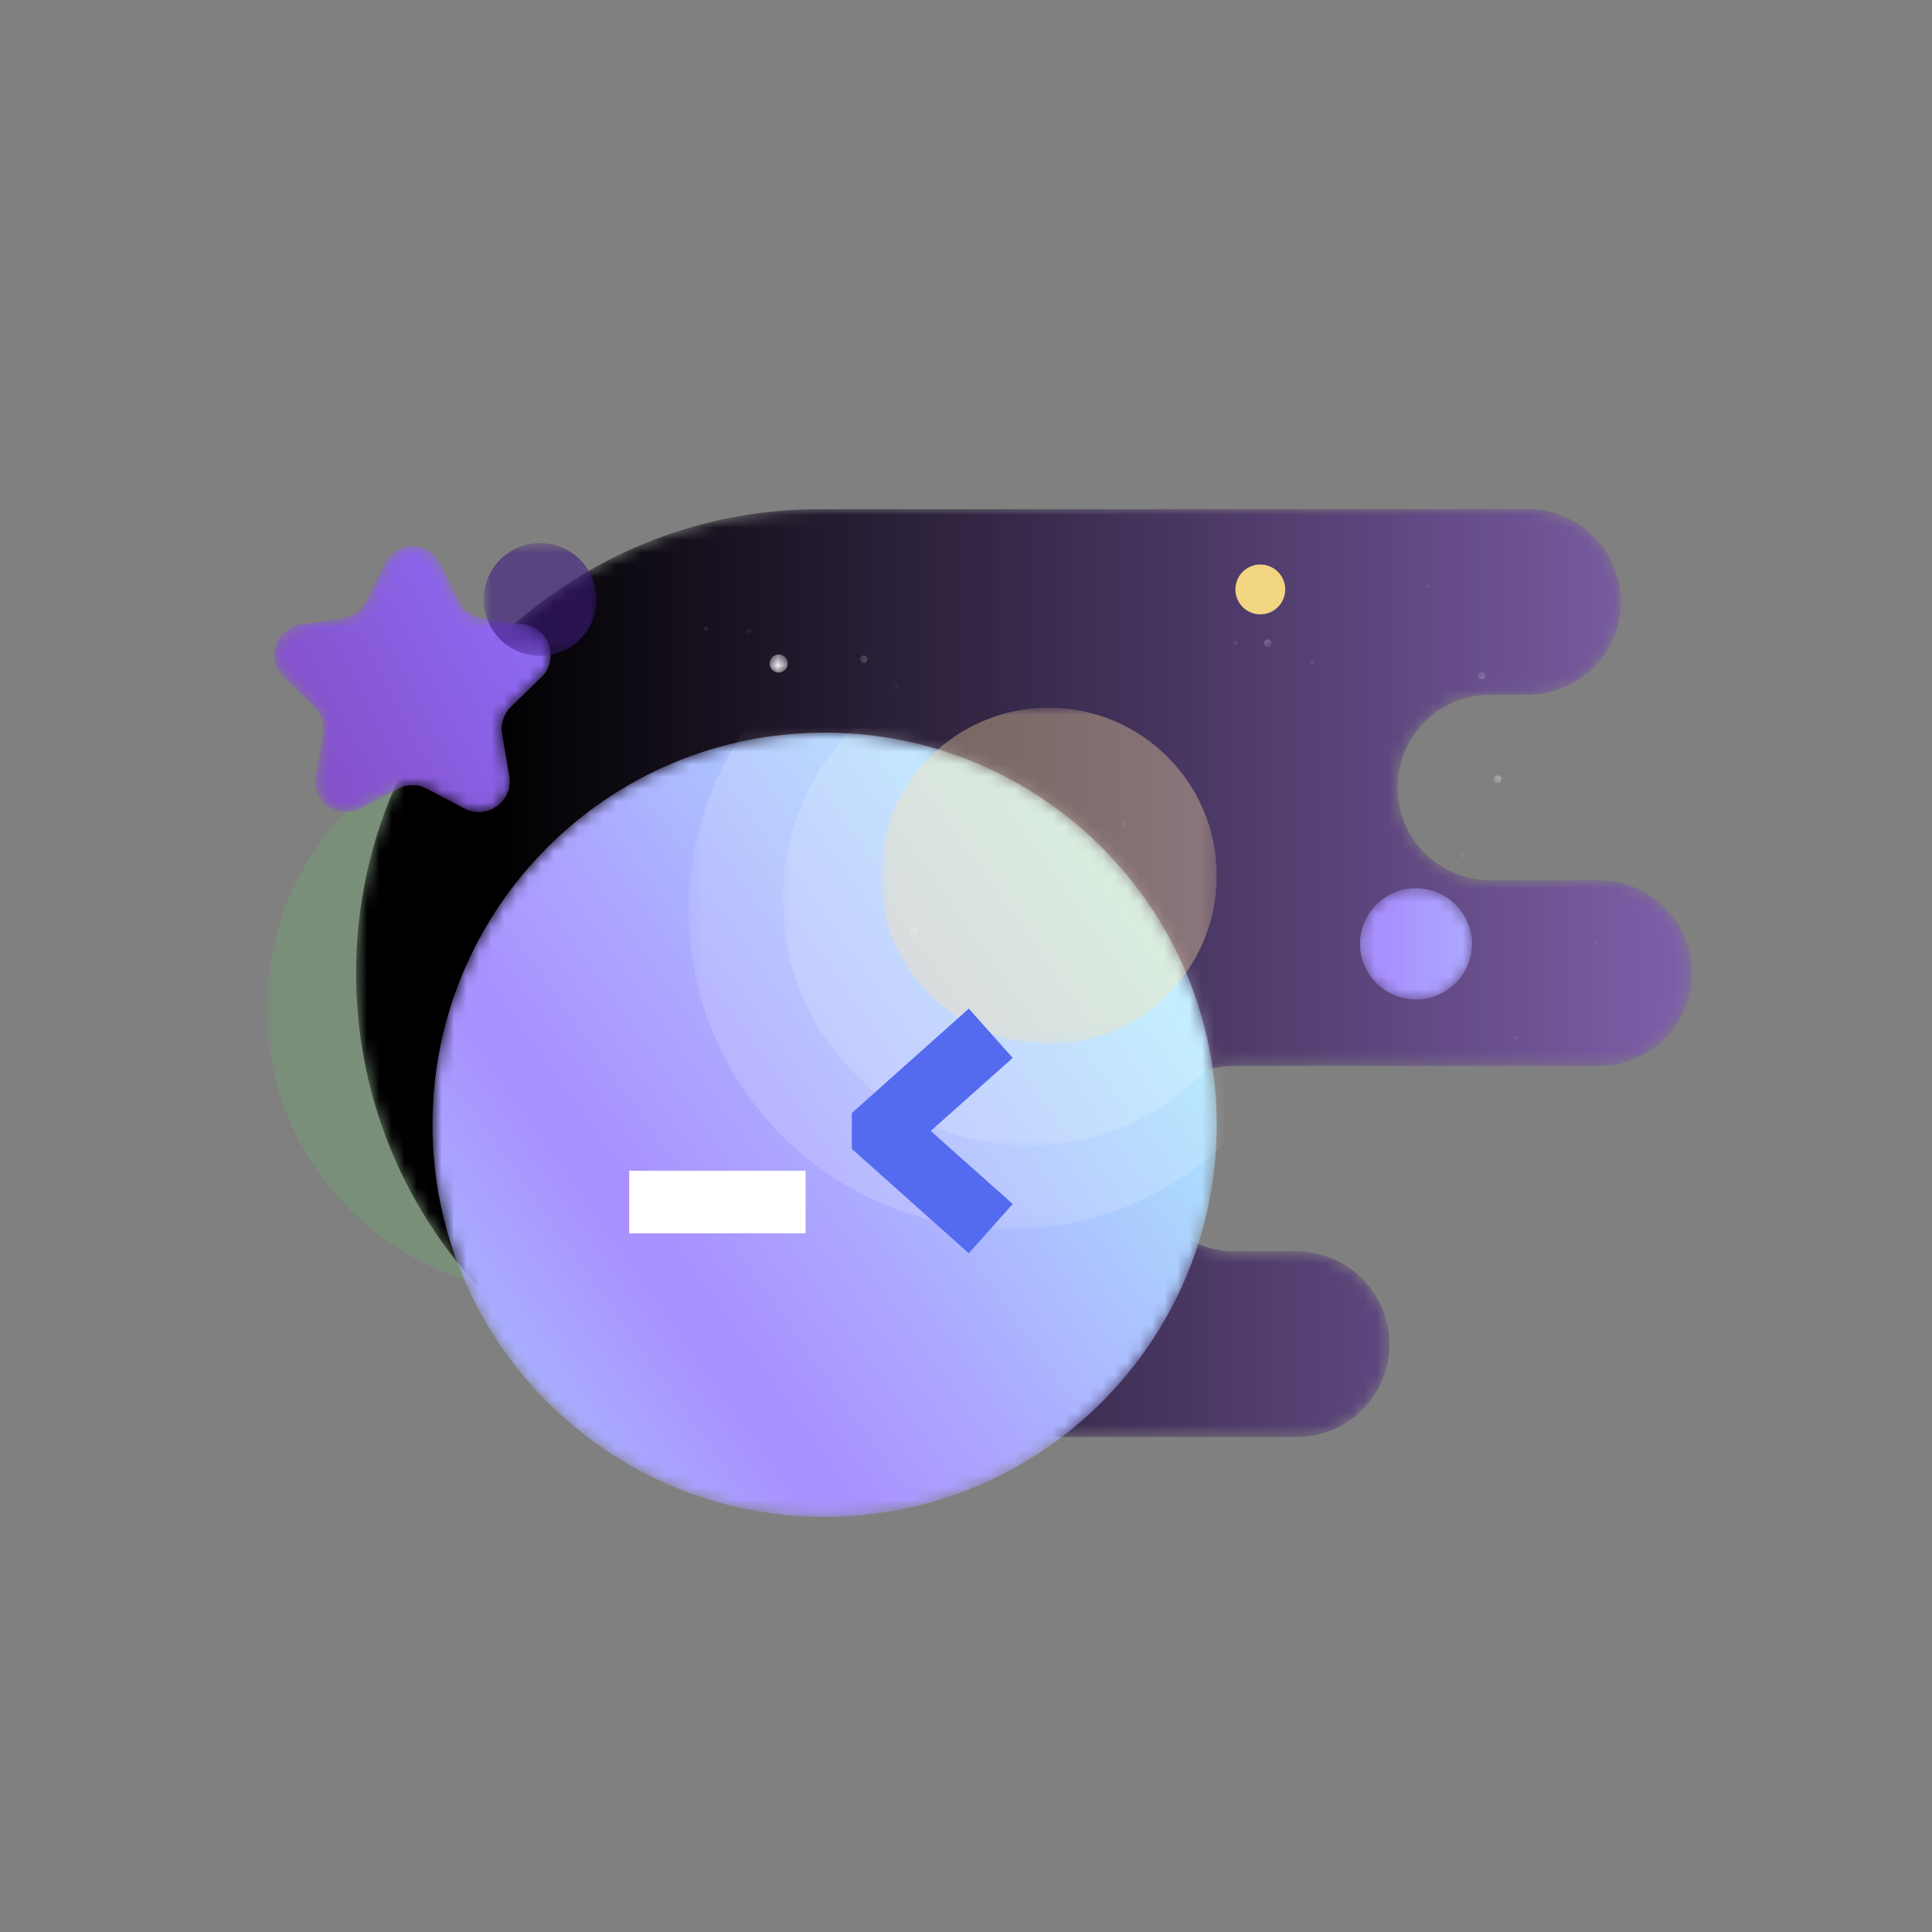 <svg width="155" height="155" viewBox="0 0 155 155" xmlns="http://www.w3.org/2000/svg" xmlns:xlink="http://www.w3.org/1999/xlink"><rect x="0" y="0" width="155" height="155" fill="#808080" stroke="none"/><defs><path id="a" d="M0 199.75h199.75V0H0z"/><path id="c" d="M.442 45.719h45.593V.127H.442z"/><path d="M37.85 74.98h-.425.426C17.294 74.98.63 58.314.63 37.76.63 17.203 17.293.54 37.85.54h-.426H76.09a7.444 7.444 0 1 1 0 14.888h-5.025a7.444 7.444 0 0 0 0 14.887h29.292a7.444 7.444 0 1 1 0 14.888H91.63a7.444 7.444 0 0 0-7.442 7.444 7.443 7.443 0 0 0 7.442 7.444h3.034a7.443 7.443 0 0 1 7.443 7.445 7.444 7.444 0 0 1-7.443 7.443H37.85zm38.24-59.552h.638-.638z" id="e"/><linearGradient x1="0%" y1="50%" y2="50%" id="g"><stop offset="0%"/><stop offset="10.27%"/><stop stop-color="#7E5FAA" offset="100%"/></linearGradient><path d="M.767 31.584C.767 14.209 14.851.123 32.227.123s31.461 14.086 31.461 31.46c0 17.377-14.085 31.461-31.46 31.461C14.85 63.044.767 48.96.767 31.584" id="h"/><linearGradient x1="9.179%" y1="21.12%" x2="90.82%" y2="78.882%" id="j"><stop stop-color="#A9AEFF" offset="0%"/><stop stop-color="#A992FF" offset="19.27%"/><stop stop-color="#A992FF" offset="25.483%"/><stop stop-color="#ACA5FF" offset="43.311%"/><stop stop-color="#ACECFE" offset="100%"/></linearGradient><path d="M.767 31.584C.767 14.209 14.851.123 32.227.123s31.461 14.086 31.461 31.46c0 17.377-14.085 31.461-31.46 31.461C14.85 63.044.767 48.96.767 31.584" id="k"/><path id="m" d="M.347 51.399h51.177V.223H.347z"/><path id="o" d="M.907 40.373h39.43V.943H.908z"/><path d="M8.928 20.688L7.423 17.64a2.481 2.481 0 0 0-1.868-1.356l-3.363-.49C.158 15.5-.655 12.998.817 11.562L3.251 9.19c.584-.569.852-1.39.713-2.196L3.39 3.645C3.042 1.618 5.17.073 6.99 1.03l3.008 1.58a2.474 2.474 0 0 0 2.31 0l3.007-1.58c1.82-.957 3.948.588 3.6 2.615l-.574 3.35a2.477 2.477 0 0 0 .713 2.195l2.434 2.372c1.473 1.436.66 3.938-1.375 4.232l-3.363.49a2.483 2.483 0 0 0-1.869 1.356l-1.503 3.048a2.453 2.453 0 0 1-2.225 1.383c-.886 0-1.77-.461-2.225-1.383" id="q"/><linearGradient x1="-2.613%" y1="18.521%" x2="116.516%" y2="76.606%" id="s"><stop stop-color="#844EC6" offset="0%"/><stop stop-color="#844EC6" offset="6.795%"/><stop stop-color="#9071FF" offset="100%"/></linearGradient><path d="M.268 5.117a4.495 4.495 0 0 1 8.989 0A4.494 4.494 0 0 1 4.761 9.61 4.493 4.493 0 0 1 .268 5.117" id="t"/><linearGradient x1="-47.866%" y1="50.005%" x2="260.959%" y2="50.005%" id="v"><stop stop-color="#A9AEFF" offset="0%"/><stop stop-color="#A992FF" offset="19.27%"/><stop stop-color="#A992FF" offset="25.483%"/><stop stop-color="#ACA5FF" offset="43.311%"/><stop stop-color="#ACECFE" offset="100%"/></linearGradient><path id="w" d="M0 199.75h199.75V0H0z"/><path id="y" d="M.767 27.09h26.966V.122H.767z"/><path id="A" d="M.842 2.402h1.445V.957H.842z"/><path id="C" d="M.105 1.32H.72V.707H.105z"/><path id="E" d="M.562 1.607h.615V.994H.562z"/><path id="G" d="M.132 1.452h.613V.84H.132z"/><path id="I" d="M.888.95h.347V.602H.888z"/><path id="K" d="M.188.501h.347V.154H.188z"/><path id="M" d="M.076.472h.346V.125H.076z"/><path id="O" d="M.474.475h.348V.128H.474z"/><path id="Q" d="M.995.424h.347V.078H.995z"/><path id="S" d="M.585.657h.347V.31H.585z"/><path id="U" d="M.006.688h.613V.075H.006z"/><path id="W" d="M.74 1.007h.613V.393H.74z"/><path id="Y" d="M.435.387h.348V.04H.435z"/><path id="aa" d="M.273.914H.62V.567H.273z"/><path id="ac" d="M.144.97H.49V.625H.144z"/><path id="ae" d="M.571 1.033h.347V.685H.57z"/><path id="ag" d="M.043.39H.39V.043H.043z"/><path id="ai" d="M.683.791h.348V.444H.683z"/><path id="ak" d="M.88 9.337h9.05V.29H.88z"/></defs><g fill="none" fill-rule="evenodd"><g transform="matrix(1 0 0 -1 -22 177.75)"><mask id="b" fill="#fff"><use xlink:href="#a"/></mask><g mask="url(#b)"><g transform="translate(42.946 73.908)"><mask id="d" fill="#fff"><use xlink:href="#c"/></mask><g opacity=".2" mask="url(#d)"><path d="M46.035 22.923c0-12.59-10.206-22.797-22.797-22.797C10.65.126.443 10.334.443 22.923c0 12.59 10.206 22.795 22.795 22.795 12.59 0 22.797-10.206 22.797-22.795" fill="#6C6" fill-rule="nonzero"/></g></g></g></g><g transform="matrix(1 0 0 -1 27.938 115.828)"><mask id="f" fill="#fff"><use xlink:href="#e"/></mask><g mask="url(#f)" fill-rule="nonzero" fill="url(#g)"><path d="M37.85 74.98h-.425.426C17.294 74.98.63 58.314.63 37.76.63 17.203 17.293.54 37.85.54h-.426H76.09a7.444 7.444 0 1 1 0 14.888h-5.025a7.444 7.444 0 0 0 0 14.887h29.292a7.444 7.444 0 1 1 0 14.888H91.63a7.444 7.444 0 0 0-7.442 7.444 7.443 7.443 0 0 0 7.442 7.444h3.034a7.443 7.443 0 0 1 7.443 7.445 7.444 7.444 0 0 1-7.443 7.443H37.85zm38.24-59.552h.638-.638z"/></g></g><g transform="matrix(1 0 0 -1 33.93 121.82)"><mask id="i" fill="#fff"><use xlink:href="#h"/></mask><g mask="url(#i)" fill-rule="nonzero" fill="url(#j)"><path d="M.767 31.584C.767 14.209 14.851.123 32.227.123s31.461 14.086 31.461 31.46c0 17.377-14.085 31.461-31.46 31.461C14.85 63.044.767 48.96.767 31.584"/></g></g><g transform="matrix(1 0 0 -1 33.93 121.82)"><mask id="l" fill="#fff"><use xlink:href="#k"/></mask><g mask="url(#l)"><g transform="translate(20.974 22.971)"><mask id="n" fill="#fff"><use xlink:href="#m"/></mask><g opacity=".16" mask="url(#n)"><path d="M51.523 25.81C51.523 11.68 40.068.225 25.935.225 11.803.224.347 11.679.347 25.81s11.456 25.588 25.588 25.588c14.133 0 25.588-11.456 25.588-25.588" fill="#FFF" fill-rule="nonzero"/></g></g><g transform="translate(27.965 28.964)"><mask id="p" fill="#fff"><use xlink:href="#o"/></mask><g opacity=".16" mask="url(#p)" fill-rule="nonzero" fill="#FFF"><path d="M40.337 20.658C40.337 9.77 31.51.943 20.622.943 9.733.943.906 9.77.906 20.658c0 10.887 8.827 19.714 19.716 19.714 10.888 0 19.715-8.827 19.715-19.714"/></g></g></g></g><g transform="matrix(1 0 0 -1 21.945 65.89)"><mask id="r" fill="#fff"><use xlink:href="#q"/></mask><g mask="url(#r)" fill-rule="nonzero" fill="url(#s)"><path d="M8.928 20.688L7.423 17.64a2.481 2.481 0 0 0-1.868-1.356l-3.363-.49C.158 15.5-.655 12.998.817 11.562L3.251 9.19c.584-.569.852-1.39.713-2.196L3.39 3.645C3.042 1.618 5.17.073 6.99 1.03l3.008 1.58a2.474 2.474 0 0 0 2.31 0l3.007-1.58c1.82-.957 3.948.588 3.6 2.615l-.574 3.35a2.477 2.477 0 0 0 .713 2.195l2.434 2.372c1.473 1.436.66 3.938-1.375 4.232l-3.363.49a2.483 2.483 0 0 0-1.869 1.356l-1.503 3.048a2.453 2.453 0 0 1-2.225 1.383c-.886 0-1.77-.461-2.225-1.383"/></g></g><g transform="matrix(1 0 0 -1 108.836 80.871)"><mask id="u" fill="#fff"><use xlink:href="#t"/></mask><g mask="url(#u)" fill-rule="nonzero" fill="url(#v)"><path d="M.268 5.117a4.495 4.495 0 0 1 8.989 0A4.494 4.494 0 0 1 4.761 9.61 4.493 4.493 0 0 1 .268 5.117"/></g></g><g transform="matrix(1 0 0 -1 -22 177.75)"><mask id="x" fill="#fff"><use xlink:href="#w"/></mask><g mask="url(#x)"><path d="M125.111 130.46a1.998 1.998 0 1 0-3.996.002 1.998 1.998 0 0 0 3.996-.002" fill="#F2D581" fill-rule="nonzero"/><g transform="translate(91.885 93.883)"><mask id="z" fill="#fff"><use xlink:href="#y"/></mask><g opacity=".35" mask="url(#z)"><path d="M27.733 13.606C27.733 6.16 21.697.123 14.25.123 6.803.123.767 6.16.767 13.606c0 7.447 6.036 13.483 13.483 13.483 7.447 0 13.483-6.036 13.483-13.483" fill="#FFE5A4" fill-rule="nonzero"/></g></g><path fill="#546BEF" fill-rule="nonzero" d="M90.342 88.453l9.384 8.378 3.522-3.955-6.579-5.86 6.58-5.86-3.523-3.956-9.384 8.378z"/><path fill="#FFF" fill-rule="nonzero" d="M72.482 83.826h14.149v-5.02H72.482z"/><g transform="translate(82.896 122.846)"><mask id="B" fill="#fff"><use xlink:href="#A"/></mask><g opacity=".95" mask="url(#B)"><path d="M1.95 2.29a.724.724 0 1 0-.773-1.224.724.724 0 0 0 .773 1.224" fill="#FFF" fill-rule="nonzero"/></g></g><g transform="translate(90.886 123.845)"><mask id="D" fill="#fff"><use xlink:href="#C"/></mask><g opacity=".95" mask="url(#D)"><path d="M.575 1.273A.306.306 0 1 0 .25.754a.306.306 0 0 0 .325.52" fill="#FFF" fill-rule="nonzero"/></g></g><g transform="translate(122.846 124.844)"><mask id="F" fill="#fff"><use xlink:href="#E"/></mask><g opacity=".95" mask="url(#F)" fill-rule="nonzero" fill="#FFF"><path d="M1.033 1.56a.307.307 0 1 0-.423-.096c.09.144.28.187.423.096"/></g></g><g transform="translate(94.881 101.873)"><mask id="H" fill="#fff"><use xlink:href="#G"/></mask><g opacity=".95" mask="url(#H)"><path d="M.602 1.405A.305.305 0 0 0 .698.982.308.308 0 0 0 .275.885a.306.306 0 1 0 .327.52" fill="#FFF" fill-rule="nonzero"/></g></g><g transform="translate(92.884 121.848)"><mask id="J" fill="#fff"><use xlink:href="#I"/></mask><g opacity=".95" mask="url(#J)"><path d="M1.154.923a.173.173 0 0 0 .054-.239.173.173 0 1 0-.054.239" fill="#FFF" fill-rule="nonzero"/></g></g><g transform="translate(108.864 109.863)"><mask id="L" fill="#fff"><use xlink:href="#K"/></mask><g opacity=".95" mask="url(#L)"><path d="M.454.474A.173.173 0 0 0 .508.236a.173.173 0 1 0-.054.239" fill="#FFF" fill-rule="nonzero"/></g></g><g transform="translate(120.849 125.843)"><mask id="N" fill="#fff"><use xlink:href="#M"/></mask><g opacity=".95" mask="url(#N)"><path d="M.342.445a.173.173 0 1 0-.24-.054c.052.081.16.106.24.054" fill="#FFF" fill-rule="nonzero"/></g></g><g transform="translate(100.874 101.873)"><mask id="P" fill="#fff"><use xlink:href="#O"/></mask><g opacity=".95" mask="url(#P)"><path d="M.74.448A.173.173 0 1 0 .5.394C.554.474.66.5.74.448" fill="#FFF" fill-rule="nonzero"/></g></g><g transform="translate(80.899 126.841)"><mask id="R" fill="#fff"><use xlink:href="#Q"/></mask><g opacity=".95" mask="url(#R)"><path d="M1.26.398a.173.173 0 1 0-.24-.055c.053.081.16.106.24.055" fill="#FFF" fill-rule="nonzero"/></g></g><g transform="translate(77.903 126.841)"><mask id="T" fill="#fff"><use xlink:href="#S"/></mask><g opacity=".95" mask="url(#T)"><path d="M.85.63A.173.173 0 1 0 .61.575c.053.081.16.106.24.055" fill="#FFF" fill-rule="nonzero"/></g></g><g transform="translate(141.823 114.856)"><mask id="V" fill="#fff"><use xlink:href="#U"/></mask><g opacity=".95" mask="url(#V)"><path d="M.096.164A.307.307 0 1 0 .53.6.307.307 0 0 0 .096.164" fill="#FFF" fill-rule="nonzero"/></g></g><g transform="translate(139.825 122.846)"><mask id="X" fill="#fff"><use xlink:href="#W"/></mask><g opacity=".95" mask="url(#X)"><path d="M.83.482a.307.307 0 0 0 .433.435A.307.307 0 0 0 .83.482" fill="#FFF" fill-rule="nonzero"/></g></g><g transform="translate(138.826 108.864)"><mask id="Z" fill="#fff"><use xlink:href="#Y"/></mask><g opacity=".95" mask="url(#Z)"><path d="M.486.091a.174.174 0 1 0 .246.244.174.174 0 0 0-.246-.244" fill="#FFF" fill-rule="nonzero"/></g></g><g transform="translate(126.841 123.845)"><mask id="ab" fill="#fff"><use xlink:href="#aa"/></mask><g opacity=".95" mask="url(#ab)"><path d="M.324.618a.174.174 0 1 0 .245.245.174.174 0 0 0-.245-.245" fill="#FFF" fill-rule="nonzero"/></g></g><g transform="translate(111.86 110.861)"><mask id="ad" fill="#fff"><use xlink:href="#ac"/></mask><g opacity=".95" mask="url(#ad)"><path d="M.195.675A.174.174 0 1 0 .44.92.174.174 0 0 0 .195.675" fill="#FFF" fill-rule="nonzero"/></g></g><g transform="translate(135.83 129.838)"><mask id="af" fill="#fff"><use xlink:href="#ae"/></mask><g opacity=".95" mask="url(#af)"><path d="M.622.737A.174.174 0 1 0 .868.98.174.174 0 0 0 .622.737" fill="#FFF" fill-rule="nonzero"/></g></g><g transform="translate(149.813 101.873)"><mask id="ah" fill="#fff"><use xlink:href="#ag"/></mask><g opacity=".95" mask="url(#ah)"><path d="M.094.094A.174.174 0 1 0 .34.338.174.174 0 0 0 .094.094" fill="#FFF" fill-rule="nonzero"/></g></g><g transform="translate(142.821 93.883)"><mask id="aj" fill="#fff"><use xlink:href="#ai"/></mask><g opacity=".95" mask="url(#aj)"><path d="M.734.495A.174.174 0 1 0 .979.74.174.174 0 0 0 .734.495" fill="#FFF" fill-rule="nonzero"/></g></g><g transform="translate(59.925 124.844)"><mask id="al" fill="#fff"><use xlink:href="#ak"/></mask><g opacity=".6" mask="url(#al)"><path d="M9.93 4.813a4.524 4.524 0 1 0-9.049 0 4.524 4.524 0 0 0 9.048 0" fill="#3E1C7F" fill-rule="nonzero"/></g></g></g></g></g></svg>